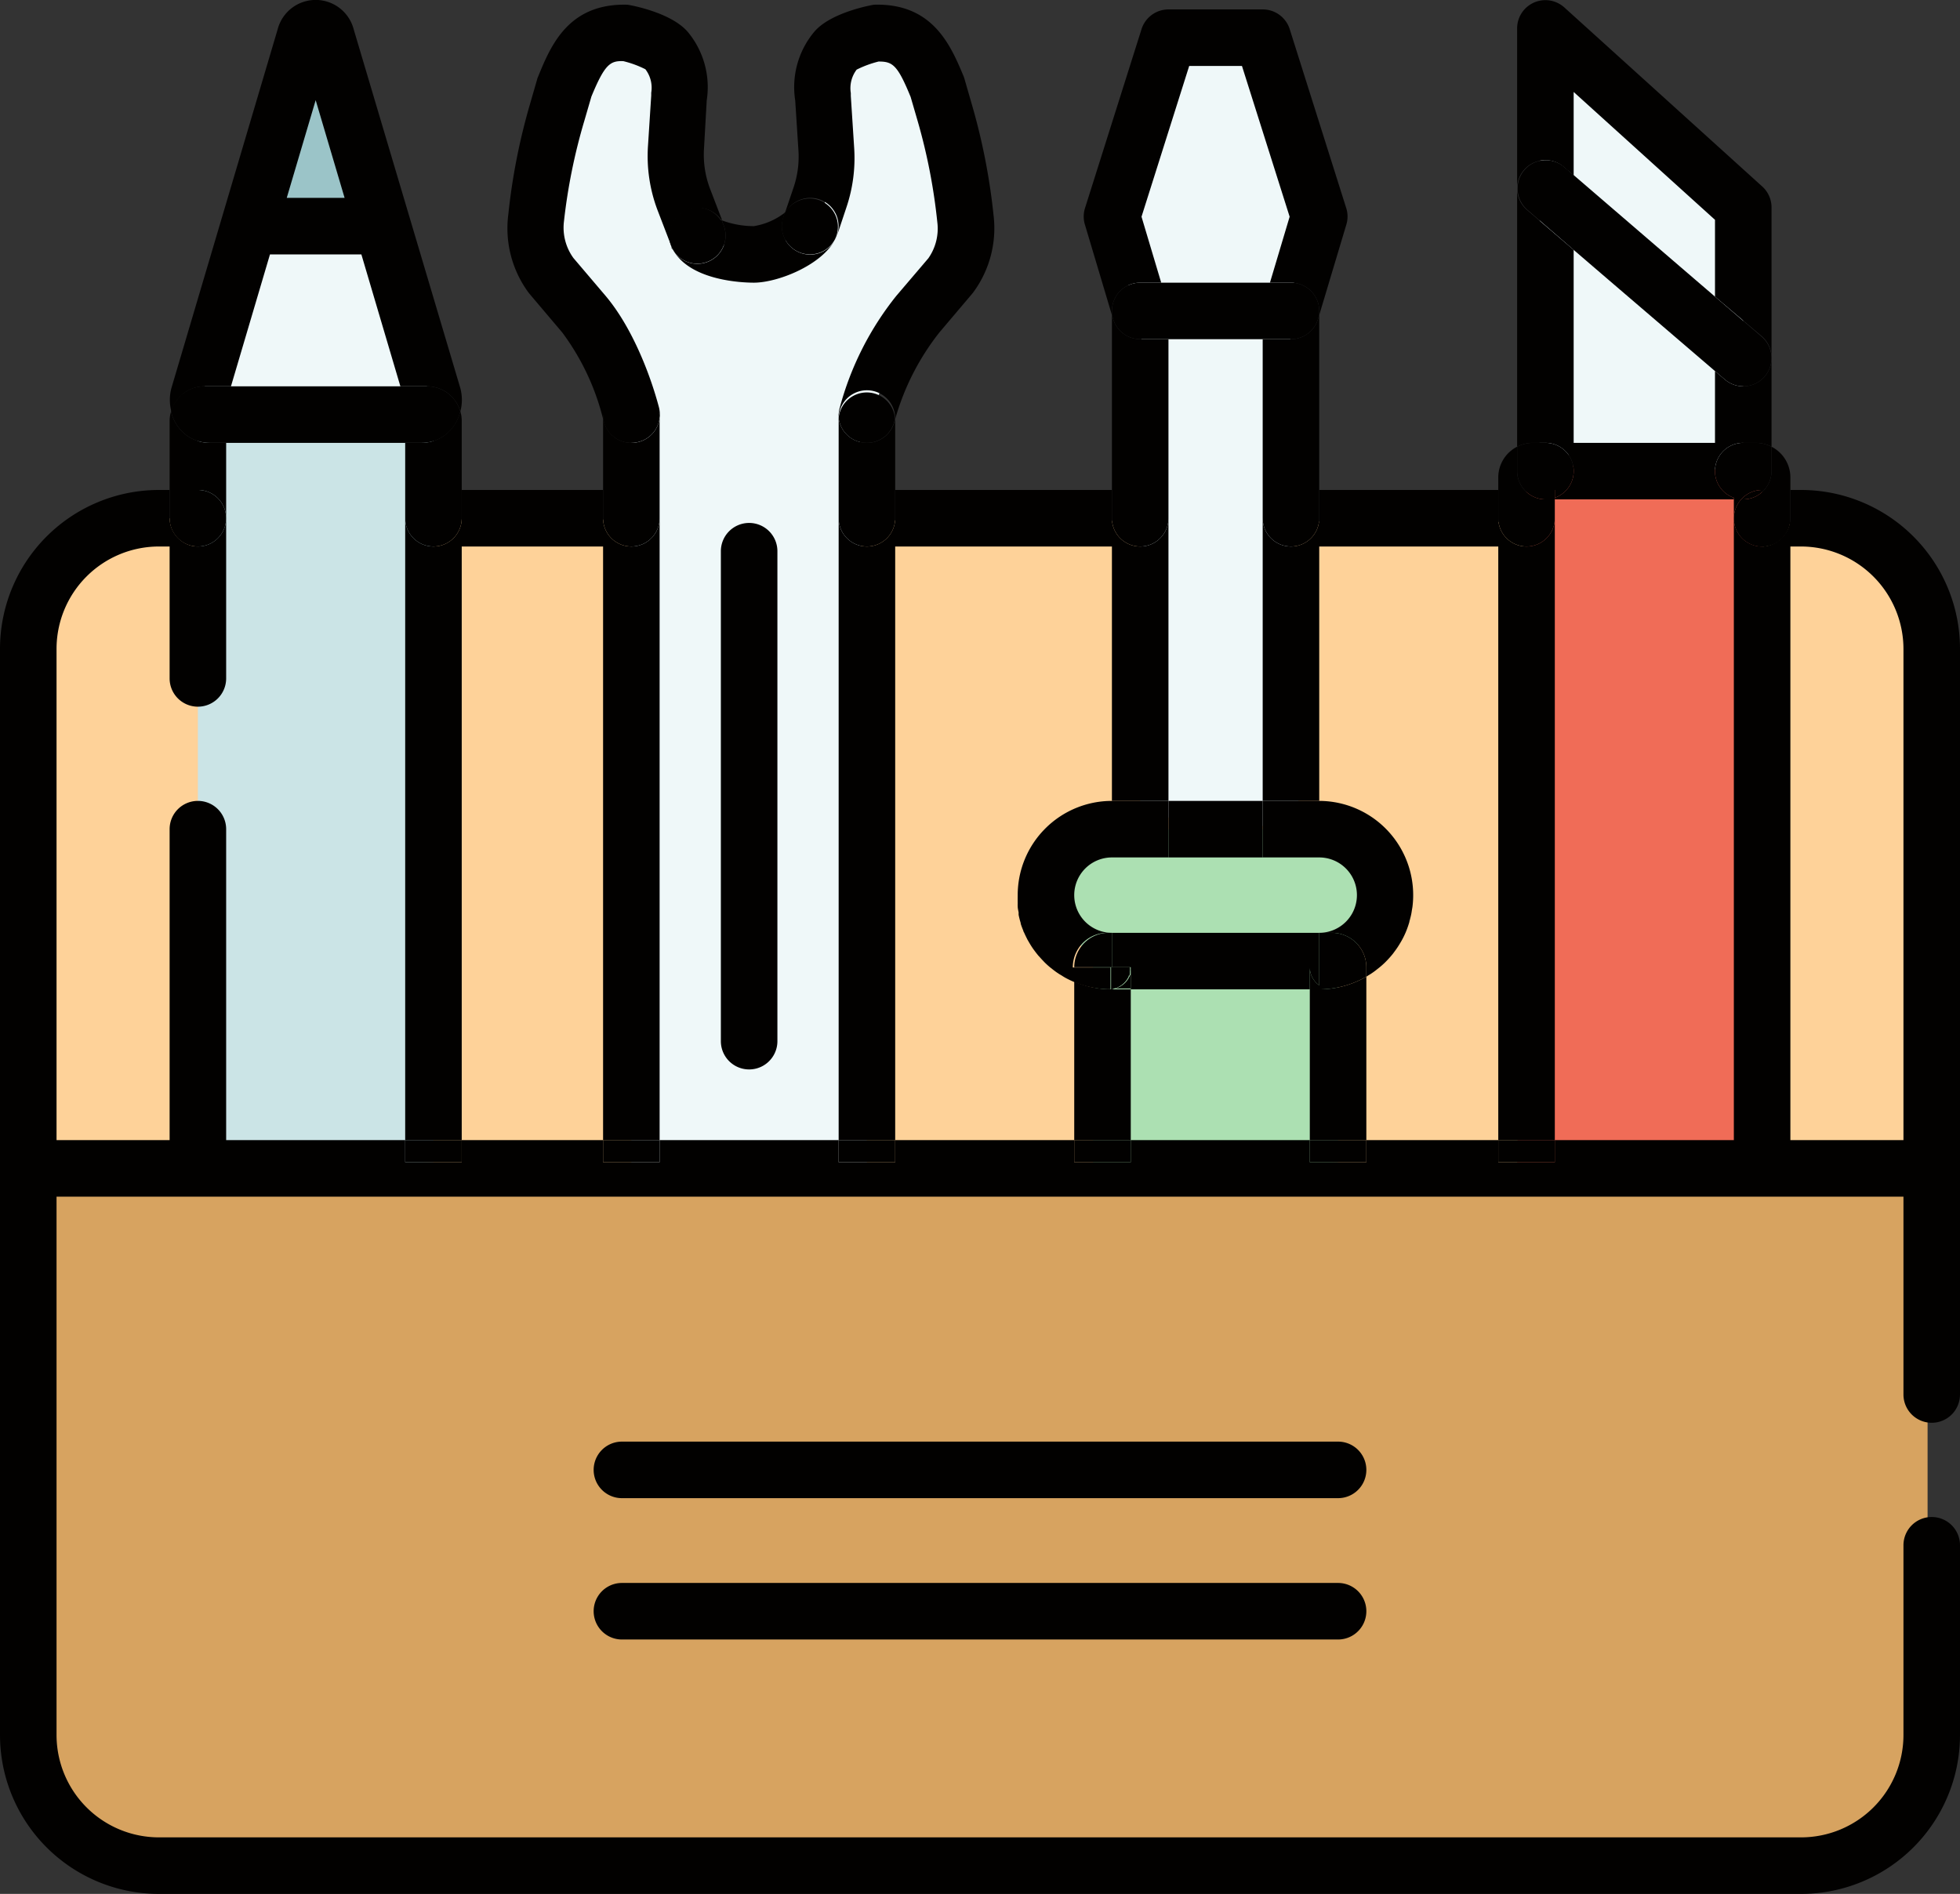 <svg xmlns="http://www.w3.org/2000/svg" viewBox="0 0 208 201"><rect x="0" y="0" width="208" height="201" fill="#333333" stroke="none"/><defs><style>.cls-1{fill:#fed299;}.cls-2{fill:#d7a360;}.cls-3{fill:#cbe4e6;}.cls-4{fill:#9bc4c8;}.cls-5{fill:#eff8f9;}.cls-6{fill:#f06c57;}.cls-7{fill:#ace0b2;}.cls-8{fill:none;}.cls-9{fill:#020100;}</style></defs><g id="Calque_2" data-name="Calque 2"><g id="bricolage"><g id="Calque_16" data-name="Calque 16"><polygon class="cls-1" points="2.65 121 3.44 63.74 14.78 55 193.41 55.5 204.56 63.74 204.56 124.5 2.65 123.35 2.65 121"/><polygon class="cls-2" points="204.56 132 204.56 167.48 204 188 193 198 14 198 6 194 2.65 185.61 3 125 204.56 124.5 204.56 132"/><polygon class="cls-3" points="21 43.68 46 43.68 46 123.35 21 124 21 43.68"/><polygon class="cls-4" points="28 24 33 4 40 23 28 24"/><polyline class="cls-5" points="67 125 67 44 61.15 31.48 56.5 24 59.2 9.76 64.02 4 71.52 5.54 71.52 17.22 74 26.21 85.99 25.3 88.55 19 87.56 6.49 95.78 4 101.85 17 101.85 27 94.41 39 91.27 46.91 92.01 124.5 67 124.5"/><polygon class="cls-5" points="124 4 117 24 121.14 33.44 121 86.5 137.85 88 136.86 31.48 140 21.84 134 4 124 4"/><polygon class="cls-5" points="163.39 47.84 163.39 4 185 22.66 185 51.13 163.39 47.84"/><polygon class="cls-6" points="162 49.34 187 49.91 187.22 124 161 124.25 162 49.34"/><polygon class="cls-7" points="115.22 88 142 88 147.81 95 142 103.3 142 123.35 116 124.5 116 102 109.99 94.32 115.22 88"/><polygon class="cls-5" points="25.93 25.57 21 43.68 46 43.68 41 24 25.93 25.57"/></g><g id="Calque_8" data-name="Calque 8"><polygon class="cls-8" points="134 55 134 52 134 36 124 36 124 52 124 55 124 85 134 85 134 55"/><path class="cls-8" d="M140,58V85a10,10,0,0,1,9.92,11.23l-.06.35a6.09,6.09,0,0,1-.18.87c0,.12-.05.23-.08.34a10.41,10.41,0,0,1-.39,1.11l0,0a9.18,9.18,0,0,1-.5,1l-.18.3c-.15.25-.31.48-.48.71l-.2.27a10.49,10.49,0,0,1-.77.86l-.08.08a8.57,8.57,0,0,1-.79.68l-.28.22c-.23.17-.47.32-.71.47l-.19.13V121h14V58Z"/><path class="cls-8" d="M89,52V44.65a2.85,2.85,0,0,1,0-.29,3.11,3.11,0,0,1,.06-1.09,32.28,32.28,0,0,1,6-11.89l3.41-4a5.48,5.48,0,0,0,.95-3.83,61.3,61.3,0,0,0-2.07-10.68l-.76-2.61c-1.41-3.42-1.92-3.8-3.4-3.76a11.13,11.13,0,0,0-2.33.86,3.26,3.26,0,0,0-.62,2.49c0,.1,0,.2,0,.3l.36,5.57a16.34,16.34,0,0,1-.81,6.21l-1,3c0,.06-.06.12-.08.19s-.05.13-.08.19a.6.6,0,0,1-.06.11l-.07.12C87,28.24,82.46,30,80,30c-1.11,0-6.54-.17-8.48-3.32l-.1-.17-.1-.17a.69.69,0,0,1,0-.13c0-.05,0-.09-.07-.13l-1.46-3.8a16.22,16.22,0,0,1-1-6.86L69,10.14c0-.1,0-.2,0-.3a3.22,3.22,0,0,0-.62-2.49,10.82,10.82,0,0,0-2.34-.86c-1.42,0-2,.32-3.39,3.76L62,12.86A60.84,60.84,0,0,0,59.9,23.47a5.49,5.49,0,0,0,1,3.9l3.4,4C67.06,34.7,69,39.7,69.91,43.27A3.11,3.11,0,0,1,70,44.36a2.85,2.85,0,0,1,0,.29V121H89V52Zm-6.5,58.5a3,3,0,0,1-6,0v-52a3,3,0,0,1,6,0Z"/><polygon class="cls-8" points="167 47 182 47 182 39.38 170.75 29.74 167 26.52 167 47"/><polygon class="cls-8" points="131.8 7 126.2 7 121.14 23.02 123.23 30 134.77 30 136.86 23.02 131.8 7"/><rect class="cls-8" x="120" y="105" width="19" height="16"/><path class="cls-8" d="M144,95a4,4,0,0,0-4-4H118a4,4,0,0,0,0,8h22A4,4,0,0,0,144,95Z"/><polygon class="cls-8" points="28.65 27 24.51 41 42.49 41 38.35 27 28.65 27"/><path class="cls-8" d="M113.28,103.81l-.16-.09-.59-.36-.21-.14c-.2-.14-.4-.29-.58-.44l-.12-.09c-.22-.18-.44-.38-.64-.58l-.14-.15c-.16-.16-.31-.33-.46-.5s-.11-.13-.16-.19-.31-.4-.46-.61l-.06-.09c-.16-.24-.31-.49-.45-.74,0-.07-.07-.14-.11-.2s-.2-.4-.29-.61-.07-.15-.1-.23c-.1-.25-.2-.5-.28-.76a.25.25,0,0,1,0-.07,8.33,8.33,0,0,1-.22-.86,1.84,1.84,0,0,1,0-.25c0-.22-.08-.44-.1-.67a2.3,2.3,0,0,1,0-.26c0-.3,0-.61,0-.92a10,10,0,0,1,10-10V58H95v63h19V104.17Z"/><polygon class="cls-8" points="165 53 165 55 165 121 184 121 184 55 184 53 165 53"/><path class="cls-8" d="M142,174H66a3,3,0,0,1,0-6h76a3,3,0,0,1,0,6Zm0-15H66a3,3,0,0,1,0-6h76a3,3,0,0,1,0,6Z"/><polygon class="cls-8" points="33.5 10.63 30.43 21 36.57 21 33.5 10.63"/><path class="cls-8" d="M202,68.87A10.89,10.89,0,0,0,191.13,58H190v63h12Z"/><polygon class="cls-8" points="167 9.76 167 18.62 178.25 28.26 182 31.48 182 23.33 167 9.76"/><rect class="cls-8" x="49" y="58" width="15" height="63"/><path class="cls-9" d="M71.42,26.51l.1.17Z"/><path class="cls-9" d="M67,41.65a3,3,0,0,1,3,2.71,3.11,3.11,0,0,0-.06-1.09C69,39.7,67.06,34.7,64.25,31.38l-3.4-4a5.49,5.49,0,0,1-1-3.9A60.84,60.84,0,0,1,62,12.86l.76-2.61c1.42-3.44,2-3.81,3.39-3.76a10.82,10.82,0,0,1,2.34.86,3.22,3.22,0,0,1,.62,2.49c0,.1,0,.2,0,.3l-.34,5.28a16.22,16.22,0,0,0,1,6.86l1.46,3.8s0,.08.07.13a3,3,0,0,1,5.23-2.87l.09,0-1.25-3.26a10.21,10.21,0,0,1-.66-4.31L75,10.66A9.18,9.18,0,0,0,73,3.4C71.17,1.25,66.66.5,66.58.5c-6.26-.17-8.13,4.34-9.47,7.62a1.63,1.63,0,0,0-.11.31l-.8,2.77a66.48,66.48,0,0,0-2.26,11.59A11.5,11.5,0,0,0,56.05,31l.14.18,3.48,4.11A25.68,25.68,0,0,1,64,44.47,3,3,0,0,1,67,41.65Z"/><path class="cls-9" d="M87.34,21.32a3,3,0,0,1,1.42,3.83c0-.07.06-.13.08-.19l1-3a16.34,16.34,0,0,0,.81-6.21l-.36-5.57c0-.1,0-.2,0-.3a3.26,3.26,0,0,1,.62-2.49,11.13,11.13,0,0,1,2.33-.86c1.48,0,2,.34,3.4,3.76l.76,2.61a61.3,61.3,0,0,1,2.07,10.68,5.48,5.48,0,0,1-.95,3.83l-3.41,4a32.28,32.28,0,0,0-6,11.89A3.11,3.11,0,0,0,89,44.36a3,3,0,0,1,6,.12,26.42,26.42,0,0,1,4.7-9.21l3.48-4.11.14-.18a11.46,11.46,0,0,0,2.12-8.12,66.94,66.94,0,0,0-2.27-11.66l-.8-2.77a2.81,2.81,0,0,0-.1-.31C100.9,4.84,99,.31,92.74.5c0,0-4.56.75-6.35,2.9a9.15,9.15,0,0,0-2,7.26l.35,5.44A10.19,10.19,0,0,1,84.18,20L83.3,22.6l.08-.06A3,3,0,0,1,87.34,21.32Z"/><path class="cls-9" d="M88.55,25.57l.07-.12Z"/><path class="cls-9" d="M75.08,27.8a3,3,0,0,1-3.56-1.12C73.46,29.83,78.89,30,80,30c2.46,0,7-1.76,8.55-4.43A3,3,0,0,1,83.16,23l.14-.44A7.25,7.25,0,0,1,80,24a9.75,9.75,0,0,1-3.41-.62l.21.54A3,3,0,0,1,75.08,27.8Z"/><path class="cls-9" d="M71.42,26.51a2.1,2.1,0,0,1-.15-.3.69.69,0,0,0,0,.13Z"/><path class="cls-9" d="M88.76,25.15l-.14.3a.6.6,0,0,0,.06-.11C88.71,25.28,88.73,25.21,88.76,25.15Z"/><path class="cls-9" d="M72.66,22.32a3,3,0,0,0-1.39,3.89,2.1,2.1,0,0,0,.15.3l.1.17a3,3,0,0,0,5.28-2.76l-.21-.54-.09,0A3,3,0,0,0,72.66,22.32Zm4,1.34Z"/><path class="cls-9" d="M85,26.84a3,3,0,0,0,3.51-1.27l.07-.12.14-.3a3,3,0,0,0-5.38-2.61l-.08.06-.14.44A3,3,0,0,0,85,26.84Zm-1.72-4.18Z"/><path class="cls-9" d="M113.12,103.72l-.59-.36Z"/><path class="cls-9" d="M118,105h-.23a10,10,0,0,1-4.49-1.18l.72.36V121h6V105Z"/><path class="cls-9" d="M112.32,103.22c-.2-.14-.4-.29-.58-.44C111.92,102.93,112.12,103.08,112.32,103.22Z"/><path class="cls-9" d="M108.05,95.92c0-.3,0-.61,0-.92C108,95.31,108,95.62,108.05,95.92Z"/><path class="cls-9" d="M110.22,101.27c-.16-.2-.31-.4-.46-.61C109.91,100.87,110.06,101.07,110.22,101.27Z"/><path class="cls-9" d="M109.14,99.63c-.1-.2-.2-.4-.29-.61C108.94,99.23,109,99.43,109.14,99.63Z"/><path class="cls-9" d="M110.84,102c-.16-.16-.31-.33-.46-.5C110.53,101.63,110.68,101.8,110.84,102Z"/><path class="cls-9" d="M108.45,98a8.33,8.33,0,0,1-.22-.86A8.33,8.33,0,0,0,108.45,98Z"/><path class="cls-9" d="M108.18,96.85c0-.22-.08-.44-.1-.67C108.1,96.41,108.14,96.63,108.18,96.85Z"/><path class="cls-9" d="M111.62,102.69c-.22-.18-.44-.38-.64-.58C111.18,102.31,111.4,102.51,111.62,102.69Z"/><path class="cls-9" d="M108.75,98.79c-.1-.25-.2-.5-.28-.76C108.55,98.29,108.65,98.54,108.75,98.79Z"/><path class="cls-9" d="M109.7,100.57c-.16-.24-.31-.49-.45-.74C109.39,100.08,109.54,100.33,109.7,100.57Z"/><path class="cls-9" d="M92,58a3,3,0,0,1-3-3v66h6V58h23V85h6V55a3,3,0,0,1-6,0V52H95v3A3,3,0,0,1,92,58Z"/><path class="cls-9" d="M137,58a3,3,0,0,1-3-3V85h6V58h19v63h6V55a3,3,0,0,1-6,0V52H140v3A3,3,0,0,1,137,58Z"/><path class="cls-9" d="M149.68,97.45c0,.11-.05.23-.08.34C149.63,97.68,149.65,97.57,149.68,97.45Z"/><path class="cls-9" d="M149.92,96.23l-.06.35Z"/><path class="cls-9" d="M148.68,99.94l-.18.3Z"/><path class="cls-9" d="M149.21,98.9l0,0Z"/><path class="cls-9" d="M145,103.66l.19-.13-.19.12Z"/><path class="cls-9" d="M146.18,102.84l-.28.22Z"/><path class="cls-9" d="M148,101l-.2.27Z"/><path class="cls-9" d="M147.05,102.08l-.08.08Z"/><path class="cls-9" d="M202,184.13A10.87,10.87,0,0,1,191.13,195H16.87A10.87,10.87,0,0,1,6,184.13V127H202v21a3,3,0,0,0,3,3h0a3,3,0,0,0,3-3V68.87A16.87,16.87,0,0,0,191.13,52H190v2.83A3.12,3.12,0,0,1,187.16,58,3,3,0,0,1,184,55v66H165v2.35h-6V121H145v2.35h-6V121H120v2.35h-6V121H95v2.35H89V121H70v2.35H64V121H49v2.35H43V121H24V88a3,3,0,0,0-3-3h0a3,3,0,0,0-3,3v33H6V68.87A10.87,10.87,0,0,1,16.87,58H18V72a3,3,0,0,0,3,3h0a3,3,0,0,0,3-3V55a3,3,0,0,1-3.59,2.94,3.06,3.06,0,0,1-2.41-3V52H16.87A16.87,16.87,0,0,0,0,68.87V184.13A16.87,16.87,0,0,0,16.87,201H191.13A16.87,16.87,0,0,0,208,184.13V164a3,3,0,0,0-3-3h0a3,3,0,0,0-3,3ZM190,58h1.13A10.89,10.89,0,0,1,202,68.87V121H190Z"/><path class="cls-9" d="M142,153H66a3,3,0,0,0,0,6h76a3,3,0,0,0,0-6Z"/><path class="cls-9" d="M142,168H66a3,3,0,0,0,0,6h76a3,3,0,0,0,0-6Z"/><rect class="cls-9" x="89" y="121" width="6" height="2.35"/><rect class="cls-9" x="114" y="121" width="6" height="2.35"/><rect class="cls-9" x="159" y="121" width="6" height="2.35"/><path class="cls-9" d="M46,58a3,3,0,0,1-3-3v66h6V58H64v63h6V55a3,3,0,0,1-6,0V52H49v3A3,3,0,0,1,46,58Z"/><rect class="cls-9" x="64" y="121" width="6" height="2.35"/><rect class="cls-9" x="43" y="121" width="6" height="2.35"/><path class="cls-9" d="M44.77,47H43v5h6V44.65a3.45,3.45,0,0,0-.15-1,4.59,4.59,0,0,1-.76,1.63A4.13,4.13,0,0,1,44.77,47Z"/><path class="cls-9" d="M24,55V47H22.23a4.13,4.13,0,0,1-3.32-1.69,4.59,4.59,0,0,1-.76-1.63,3.45,3.45,0,0,0-.15,1V52h3A3,3,0,0,1,24,55Z"/><path class="cls-9" d="M21,58a3,3,0,0,0,0-6H18v3A3,3,0,0,0,21,58Z"/><path class="cls-9" d="M43,55a3,3,0,0,0,6,0V52H43Z"/><path class="cls-9" d="M70,44.65a2.85,2.85,0,0,0,0-.29,3,3,0,0,1-2.24,2.55A3.1,3.1,0,0,1,67,47a3,3,0,0,1-2.91-2.27L64,44.47a1.1,1.1,0,0,0,0,.18V52h6Z"/><path class="cls-9" d="M67,47a3.1,3.1,0,0,0,.73-.09A3,3,0,0,0,70,44.36a3,3,0,0,0-6,.11l.07.26A3,3,0,0,0,67,47Z"/><path class="cls-9" d="M67,58a3,3,0,0,0,3-3V52H64v3A3,3,0,0,0,67,58Z"/><path class="cls-9" d="M92,47a3.1,3.1,0,0,1-.73-.09A3,3,0,0,1,89,44.36a2.85,2.85,0,0,0,0,.29V52h6V44.65a1,1,0,0,0,0-.17l-.07.25A3,3,0,0,1,92,47Z"/><path class="cls-9" d="M92,41.65a3,3,0,0,0-3,2.71,3,3,0,0,0,2.24,2.55A3.1,3.1,0,0,0,92,47a3,3,0,0,0,2.91-2.27l.07-.25A3,3,0,0,0,92,41.65Z"/><path class="cls-9" d="M89,55a3,3,0,0,0,6,0V52H89Z"/><path class="cls-9" d="M79.5,55.5a3,3,0,0,0-3,3v52a3,3,0,0,0,6,0v-52A3,3,0,0,0,79.5,55.5Z"/><path class="cls-9" d="M161,50V47.41a3.66,3.66,0,0,0-2,3.24V52h2.78A3,3,0,0,1,161,50Z"/><path class="cls-9" d="M162,58a3,3,0,0,0,3-3V53h-1a3,3,0,0,1-2.22-1H159v3A3,3,0,0,0,162,58Z"/><path class="cls-9" d="M187.22,52H190V50.65a3.66,3.66,0,0,0-2-3.24V50A3,3,0,0,1,187.22,52Z"/><path class="cls-9" d="M184,53v2a3,3,0,0,1,.78-2Z"/><path class="cls-9" d="M185,53h-.22A3,3,0,1,0,190,55V52h-2.78A3,3,0,0,1,185,53Z"/><path class="cls-9" d="M117.65,105h0Z"/><path class="cls-9" d="M145,103.65a10,10,0,0,1-5,1.35h-1v16h6V103.66Z"/><rect class="cls-9" x="139" y="121" width="6" height="2.35"/><path class="cls-9" d="M21.65,41h2.86l4.14-14h9.7l4.14,14h2.86a3.65,3.65,0,0,1,3.5,2.68,4.78,4.78,0,0,0,0-2.49L37.54,3.13a4.17,4.17,0,0,0-8.08,0L18.19,41.19a4.78,4.78,0,0,0,0,2.49A3.65,3.65,0,0,1,21.65,41ZM33.5,10.63,36.57,21H30.43Z"/><path class="cls-9" d="M22.23,47H44.77a4.13,4.13,0,0,0,3.32-1.69,4.59,4.59,0,0,0,.76-1.63A3.65,3.65,0,0,0,45.35,41H21.65a3.65,3.65,0,0,0-3.5,2.68,4.59,4.59,0,0,0,.76,1.63A4.13,4.13,0,0,0,22.23,47Zm20.83-4.11h0Z"/><path class="cls-9" d="M111,102.11l-.14-.15Z"/><path class="cls-9" d="M111.74,102.78l-.12-.09Z"/><path class="cls-9" d="M110.38,101.46c-.06-.06-.11-.13-.16-.19S110.32,101.4,110.38,101.46Z"/><path class="cls-9" d="M149.6,97.79a10.41,10.41,0,0,1-.39,1.11A10.41,10.41,0,0,0,149.6,97.79Z"/><path class="cls-9" d="M112.53,103.36l-.21-.14Z"/><path class="cls-9" d="M149.18,99a9.18,9.18,0,0,1-.5,1A9.18,9.18,0,0,0,149.18,99Z"/><path class="cls-9" d="M149.86,96.58a6.09,6.09,0,0,1-.18.87A6.09,6.09,0,0,0,149.86,96.58Z"/><path class="cls-9" d="M150,95a10,10,0,0,1-.08,1.23A10,10,0,0,0,150,95Z"/><path class="cls-9" d="M148.5,100.24c-.15.25-.31.48-.48.71C148.19,100.72,148.35,100.49,148.5,100.24Z"/><path class="cls-9" d="M113.28,103.81l-.16-.09Z"/><path class="cls-9" d="M147.82,101.22a10.49,10.49,0,0,1-.77.86A10.49,10.49,0,0,0,147.82,101.22Z"/><path class="cls-9" d="M147,102.16a8.57,8.57,0,0,1-.79.68A8.57,8.57,0,0,0,147,102.16Z"/><path class="cls-9" d="M145.9,103.06a7.92,7.92,0,0,1-.71.47C145.43,103.38,145.67,103.23,145.9,103.06Z"/><path class="cls-9" d="M108.23,97.1a1.84,1.84,0,0,1,0-.25A1.84,1.84,0,0,0,108.23,97.1Z"/><path class="cls-9" d="M118.24,104.91l.25-.07.17-.08a.94.94,0,0,0,.22-.12l.16-.1.19-.16.13-.13a1.46,1.46,0,0,0,.16-.19l.11-.15.12-.22c0-.06,0-.11.08-.16s.06-.19.08-.28a.83.83,0,0,0,0-.15,2.14,2.14,0,0,0,0-.45h-2V105h.07Z"/><path class="cls-9" d="M108.08,96.18a2.3,2.3,0,0,1,0-.26A2.3,2.3,0,0,0,108.08,96.18Z"/><path class="cls-9" d="M109.76,100.66l-.06-.09Z"/><rect class="cls-9" x="124" y="85" width="10" height="6"/><path class="cls-9" d="M108.85,99c0-.08-.07-.15-.1-.23C108.78,98.87,108.82,98.94,108.85,99Z"/><path class="cls-9" d="M109.25,99.83c0-.07-.07-.14-.11-.2S109.21,99.76,109.25,99.83Z"/><path class="cls-9" d="M108.47,98a.25.25,0,0,1,0-.07A.25.25,0,0,0,108.47,98Z"/><path class="cls-9" d="M119.83,103.53s0,.1-.08.16S119.8,103.58,119.83,103.53Z"/><path class="cls-9" d="M118.66,104.76l-.17.08Z"/><path class="cls-9" d="M120,103.1a.83.83,0,0,1,0,.15A.83.83,0,0,0,120,103.1Z"/><path class="cls-9" d="M119.36,104.25l-.13.13Z"/><path class="cls-9" d="M119.63,103.91l-.11.15Z"/><path class="cls-9" d="M108,95c0,.31,0,.62,0,.92a2.3,2.3,0,0,0,0,.26c0,.23.06.45.1.67a1.84,1.84,0,0,0,0,.25,8.33,8.33,0,0,0,.22.86.25.25,0,0,0,0,.07c.08.26.18.51.28.76,0,.08.07.15.1.23s.19.41.29.61.07.13.11.2c.14.25.29.5.45.74l.06.09c.15.21.3.41.46.61s.1.13.16.19.3.34.46.5l.14.15c.2.2.42.4.64.58l.12.09c.18.15.38.3.58.44l.21.14.59.36.16.09a10,10,0,0,0,4.49,1.18l.23,0v-2.31h-4A3.66,3.66,0,0,1,117.65,99H118a4,4,0,0,1,0-8h6V85h-6A10,10,0,0,0,108,95Z"/><path class="cls-9" d="M119,104.54l-.16.1Z"/><path class="cls-9" d="M118.24,104.91l-.17,0Z"/><path class="cls-9" d="M140,91a4,4,0,0,1,0,8h1.35a3.66,3.66,0,0,1,3.65,3.65v1l.19-.12a7.92,7.92,0,0,0,.71-.47l.28-.22a8.57,8.57,0,0,0,.79-.68l.08-.08a10.49,10.49,0,0,0,.77-.86l.2-.27c.17-.23.33-.46.48-.71l.18-.3a9.18,9.18,0,0,0,.5-1l0,0a10.41,10.41,0,0,0,.39-1.11c0-.11.05-.23.08-.34a6.09,6.09,0,0,0,.18-.87l.06-.35A10,10,0,0,0,140,85h-6v6Z"/><path class="cls-9" d="M118.49,104.84l-.25.07Z"/><path class="cls-9" d="M118.07,105h0Z"/><path class="cls-9" d="M118.88,104.64a.94.94,0,0,1-.22.12A.94.94,0,0,0,118.88,104.64Z"/><path class="cls-9" d="M140,104.57V99H118v3.65h2V105h19v-2.35A2.34,2.34,0,0,0,140,104.57Z"/><path class="cls-9" d="M119.91,103.25c0,.09,0,.19-.08.28C119.86,103.44,119.89,103.34,119.91,103.25Z"/><path class="cls-9" d="M120,102.65a2.14,2.14,0,0,1,0,.45A2.14,2.14,0,0,0,120,102.65Z"/><path class="cls-9" d="M119.75,103.69l-.12.22Z"/><path class="cls-9" d="M119.52,104.06a1.46,1.46,0,0,1-.16.19A1.46,1.46,0,0,0,119.52,104.06Z"/><path class="cls-9" d="M119.23,104.38l-.19.16Z"/><path class="cls-9" d="M120,103.1a.83.83,0,0,1,0,.15c0,.09,0,.19-.08.28s0,.1-.08.16l-.12.22-.11.15a1.46,1.46,0,0,1-.16.19l-.13.13-.19.16-.16.1a.94.94,0,0,1-.22.12l-.17.08-.25.07-.17,0H118l-.23,0H120v-2.35A2.14,2.14,0,0,1,120,103.1Z"/><path class="cls-9" d="M117.65,99a3.66,3.66,0,0,0-3.65,3.65h4V99Z"/><path class="cls-9" d="M141.35,99H140v5.57a2.34,2.34,0,0,1-1-1.92V105h1a10,10,0,0,0,5-1.35v-1A3.66,3.66,0,0,0,141.35,99Z"/><path class="cls-9" d="M124,36h-3a3,3,0,0,1-2.87-2.14l-.13-.42V52h6Z"/><path class="cls-9" d="M137,36h-3V52h6V33.44l-.13.42A3,3,0,0,1,137,36Z"/><path class="cls-9" d="M121,58a3,3,0,0,0,3-3V52h-6v3A3,3,0,0,0,121,58Z"/><path class="cls-9" d="M134,55a3,3,0,0,0,6,0V52h-6Z"/><path class="cls-9" d="M121,30h2.23l-2.09-7L126.2,7h5.6l5.06,16-2.09,7H137a3,3,0,0,1,3,3v.44l2.87-9.58a2.94,2.94,0,0,0,0-1.76l-6-19A3,3,0,0,0,134,1H124a3,3,0,0,0-2.86,2.1l-6,19a2.94,2.94,0,0,0,0,1.76L118,33.44V33A3,3,0,0,1,121,30Z"/><path class="cls-9" d="M121,36h16a3,3,0,0,0,2.87-2.14l.13-.42V33a3,3,0,0,0-3-3H121a3,3,0,0,0-3,3v.44l.13.42A3,3,0,0,0,121,36Z"/><path class="cls-9" d="M164,47a3,3,0,0,1,1,5.83V53h19v-.17A3,3,0,0,1,185,47h1.35a3.66,3.66,0,0,1,1.65.41V38a3,3,0,0,1-1.75,2.73A3.06,3.06,0,0,1,185,41a3,3,0,0,1-1.95-.72l-12.3-10.54L182,39.38V47H167V26.52l-4.95-4.24A3,3,0,0,1,161,20V47.41a3.66,3.66,0,0,1,1.65-.41Z"/><polygon class="cls-9" points="182 31.48 182 31.48 178.25 28.26 182 31.48"/><path class="cls-9" d="M161.78,52H165v.83A3,3,0,0,0,164,47h-1.35a3.66,3.66,0,0,0-1.65.41V50A3,3,0,0,0,161.78,52Z"/><path class="cls-9" d="M165,52h-3.22A3,3,0,0,0,164,53h1V52Z"/><path class="cls-9" d="M185,47a3,3,0,0,0-1,5.83V53h.78A3,3,0,0,1,187,52h.22a3,3,0,0,0,.78-2V47.41a3.66,3.66,0,0,0-1.65-.41Z"/><path class="cls-9" d="M187.22,52H187a3,3,0,0,0-2.22,1H185A3,3,0,0,0,187.22,52Z"/><path class="cls-9" d="M162.75,17.27a3,3,0,0,1,3.2.45l12.3,10.54L167,18.62V9.76l15,13.57v8.15L187,35.72A3,3,0,0,1,188,38V22a3,3,0,0,0-1-2.22l-21-19A3,3,0,0,0,161,3V20A3,3,0,0,1,162.75,17.27Z"/><polygon class="cls-9" points="167 26.52 170.75 29.74 167 26.52 167 26.52"/><path class="cls-9" d="M167,26.52h0l3.75,3.22,12.3,10.54A3,3,0,0,0,185,41a3.06,3.06,0,0,0,1.25-.27,3,3,0,0,0,.7-5L182,31.48h0l-3.75-3.22L166,17.72a3,3,0,0,0-3.9,4.56Z"/></g></g></g></svg>